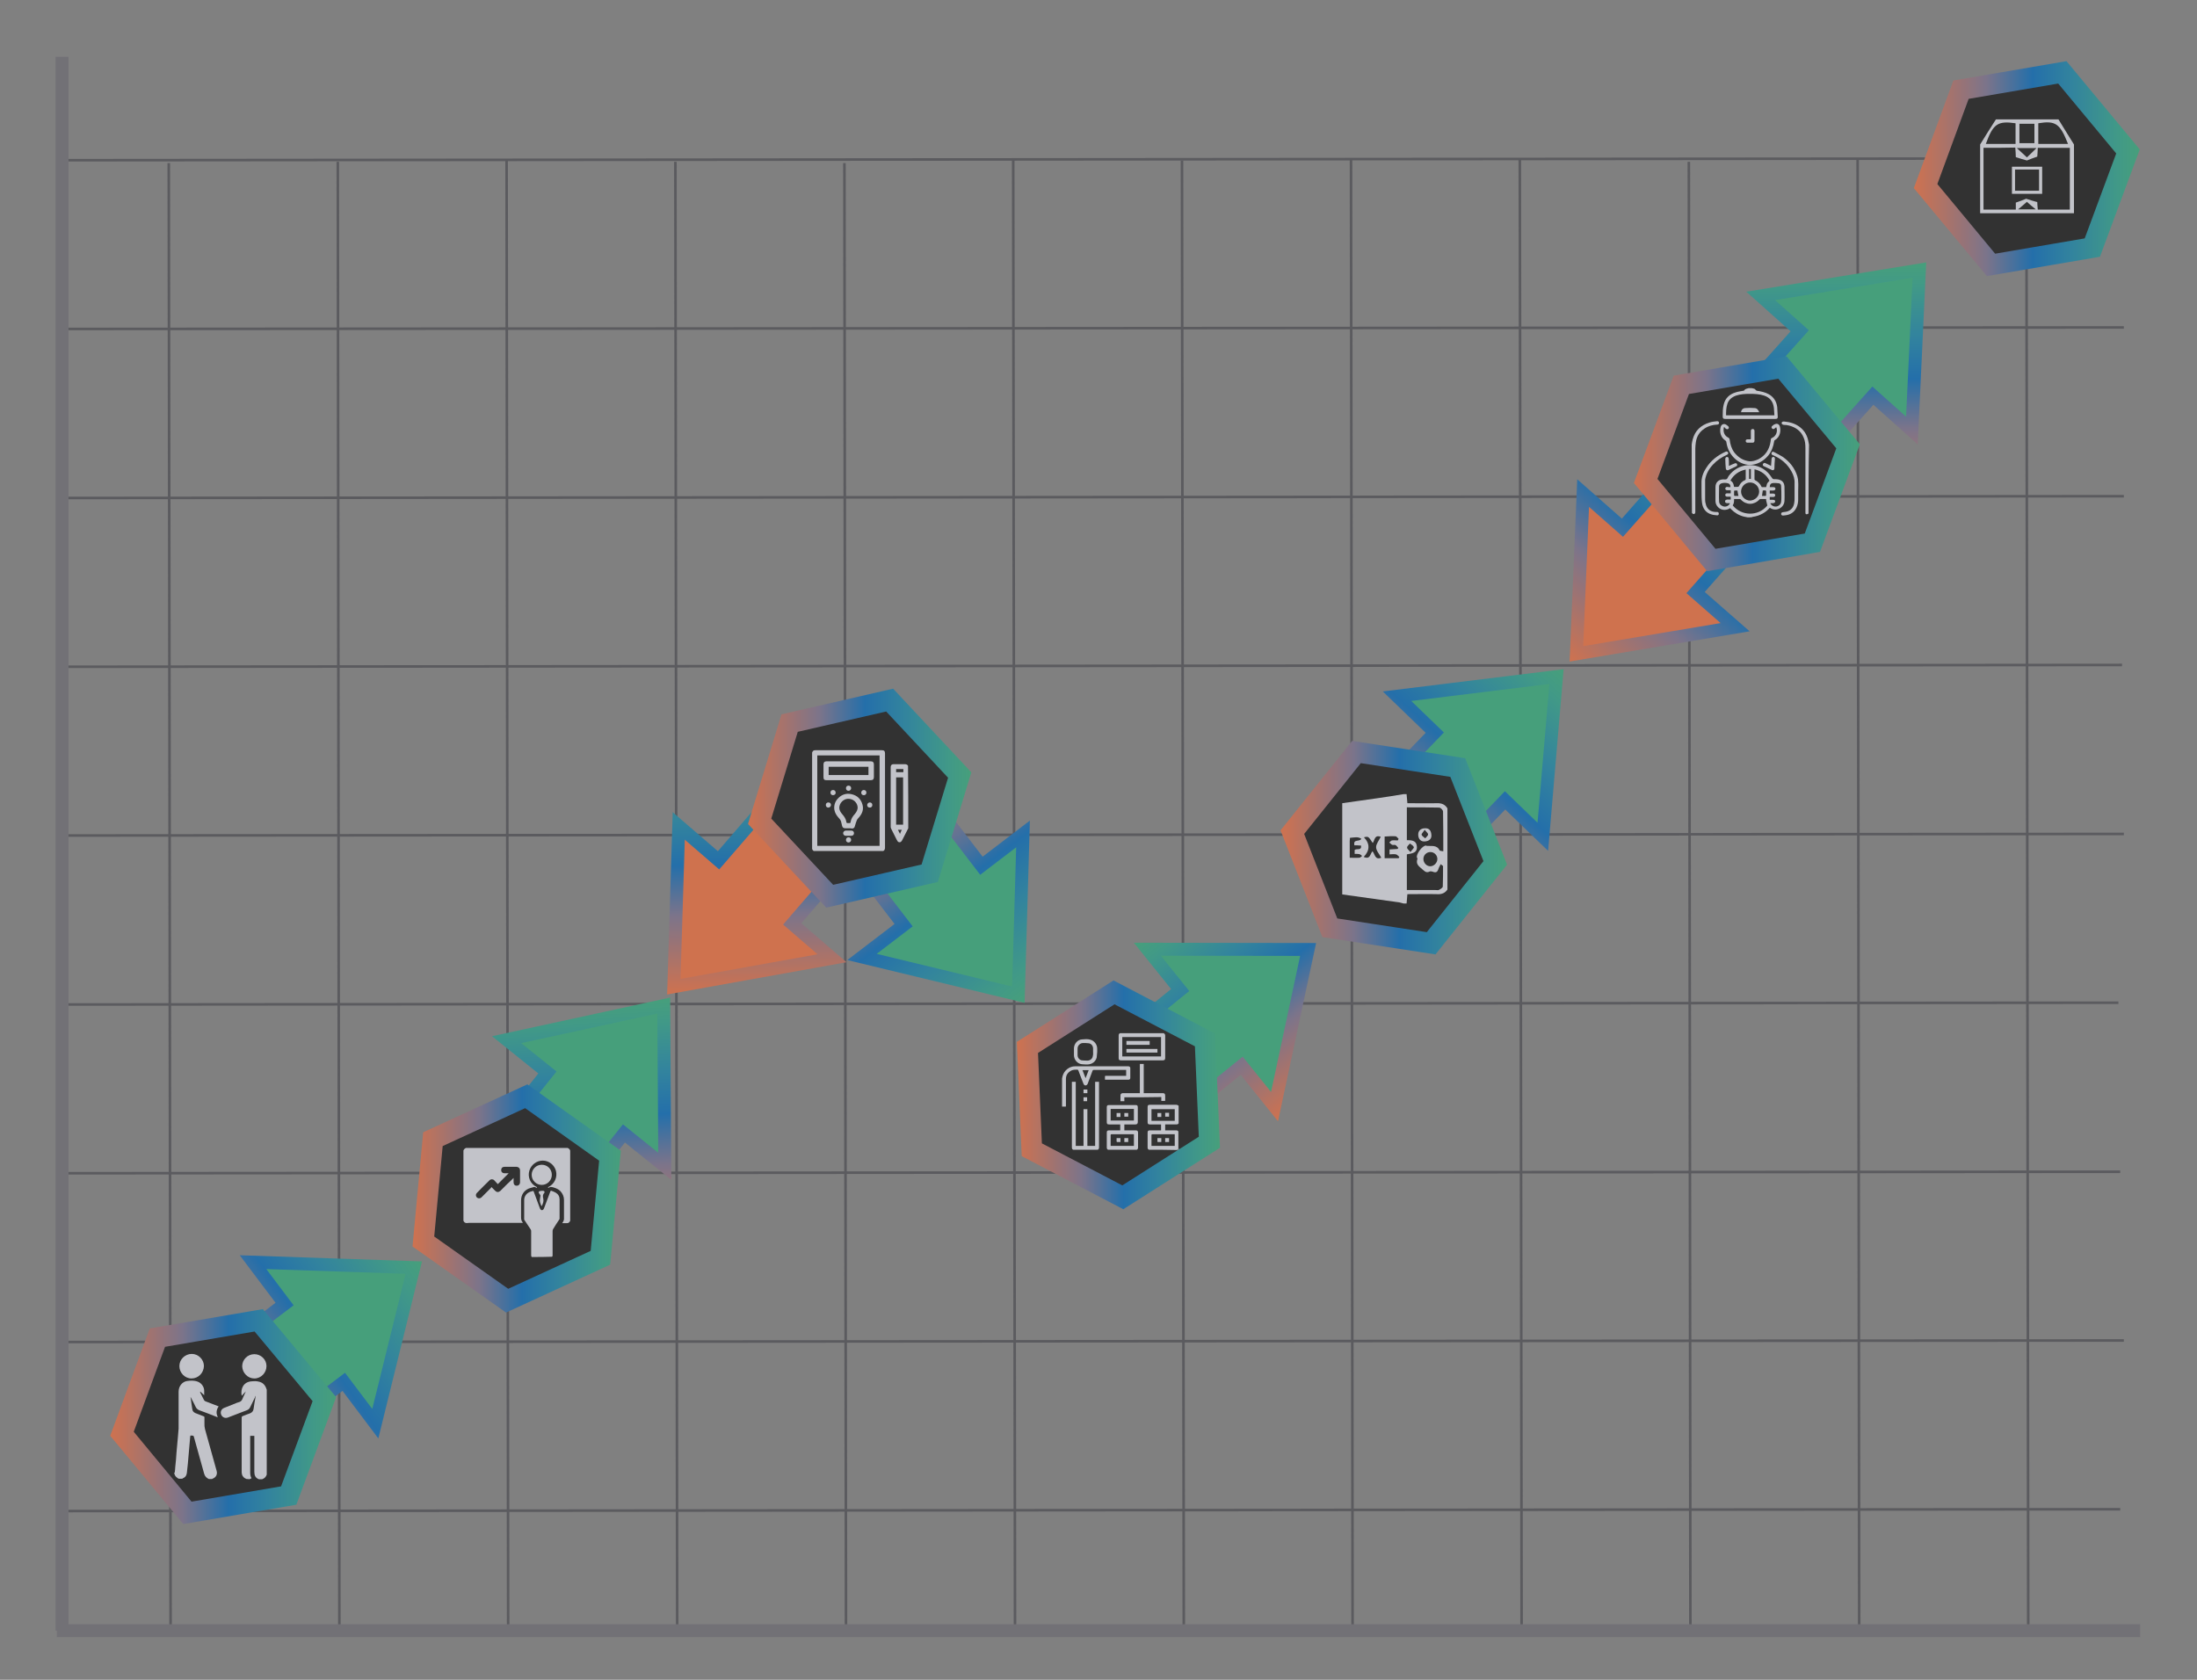<?xml version="1.0" encoding="utf-8"?>
<!-- Generator: Adobe Illustrator 19.0.0, SVG Export Plug-In . SVG Version: 6.00 Build 0)  -->
<svg version="1.1" xmlns="http://www.w3.org/2000/svg" xmlns:xlink="http://www.w3.org/1999/xlink" x="0px" y="0px"
	 viewBox="0 0 850 650" style="enable-background:new 0 0 850 650;" xml:space="preserve">
<rect x="0" y="0" width="850" height="650" fill="#808080" stroke="none"/>
<style type="text/css">
	.st0{display:none;}
	.st1{display:inline;fill:#323232;stroke:#F7F7F8;stroke-width:6;stroke-miterlimit:10;}
	.st2{fill:none;stroke:#5B5B5F;stroke-miterlimit:10;}
	.st3{fill:none;stroke:#F7F7F8;stroke-width:6;stroke-miterlimit:10;}
	.st4{fill:none;stroke:#AEADB3;stroke-width:6;stroke-miterlimit:10;}
	.st5{fill:none;stroke:#727176;stroke-miterlimit:10;}
	.st6{fill-rule:evenodd;clip-rule:evenodd;fill:#469F7B;stroke:url(#XMLID_14_);stroke-width:5;stroke-miterlimit:10;}
	.st7{fill-rule:evenodd;clip-rule:evenodd;fill:#CF724E;stroke:url(#XMLID_48_);stroke-width:5;stroke-miterlimit:10;}
	.st8{fill-rule:evenodd;clip-rule:evenodd;fill:#469F7B;stroke:url(#XMLID_49_);stroke-width:5;stroke-miterlimit:10;}
	.st9{fill-rule:evenodd;clip-rule:evenodd;fill:#469F7B;stroke:url(#XMLID_51_);stroke-width:5;stroke-miterlimit:10;}
	.st10{fill-rule:evenodd;clip-rule:evenodd;fill:#469F7B;stroke:url(#XMLID_52_);stroke-width:5;stroke-miterlimit:10;}
	.st11{fill-rule:evenodd;clip-rule:evenodd;fill:#469F7B;stroke:url(#XMLID_53_);stroke-width:5;stroke-miterlimit:10;}
	.st12{fill:#323232;stroke:url(#XMLID_55_);stroke-width:8;stroke-miterlimit:10;}
	.st13{fill:#323232;stroke:url(#XMLID_56_);stroke-width:8;stroke-miterlimit:10;}
	.st14{fill:#323232;stroke:url(#XMLID_57_);stroke-width:8;stroke-miterlimit:10;}
	.st15{fill:#323232;stroke:url(#XMLID_58_);stroke-width:8;stroke-miterlimit:10;}
	.st16{fill-rule:evenodd;clip-rule:evenodd;fill:#CF724E;stroke:url(#XMLID_60_);stroke-width:5;stroke-miterlimit:10;}
	.st17{fill-rule:evenodd;clip-rule:evenodd;fill:#469F7B;stroke:url(#XMLID_61_);stroke-width:5;stroke-miterlimit:10;}
	.st18{fill:#323232;stroke:url(#XMLID_62_);stroke-width:8;stroke-miterlimit:10;}
	.st19{fill:#323232;stroke:url(#XMLID_63_);stroke-width:8;stroke-miterlimit:10;}
	.st20{fill:#323232;stroke:url(#XMLID_64_);stroke-width:8;stroke-miterlimit:10;}
	.st21{fill:#C2C3C9;}
	.st22{fill:none;stroke:#727176;stroke-width:5;stroke-miterlimit:10;}
	.st23{fill:none;stroke:#87868A;stroke-width:6;stroke-miterlimit:10;}
</style>
<g id="Camada_2" class="st0">
	<rect id="XMLID_44_" x="-1" class="st1" width="850" height="650"/>
</g>
<g id="Camada_1">
	<line id="XMLID_46_" class="st2" x1="24.7" y1="62" x2="820.3" y2="61.3"/>
	<line id="XMLID_41_" class="st2" x1="23.3" y1="127.3" x2="821.7" y2="126.7"/>
	<line id="XMLID_40_" class="st2" x1="23.3" y1="192.7" x2="821.7" y2="192"/>
	<line id="XMLID_39_" class="st2" x1="24" y1="258" x2="821" y2="257.3"/>
	<line id="XMLID_36_" class="st2" x1="23.3" y1="323.3" x2="821.7" y2="322.7"/>
	<line id="XMLID_35_" class="st2" x1="25.4" y1="388.7" x2="819.6" y2="388"/>
	<line id="XMLID_34_" class="st2" x1="24.7" y1="454" x2="820.3" y2="453.4"/>
	<line id="XMLID_33_" class="st2" x1="23.3" y1="519.3" x2="821.7" y2="518.7"/>
	<line id="XMLID_20_" class="st2" x1="24.7" y1="584.7" x2="820.3" y2="584"/>
	<path id="XMLID_196_" class="st3" d="M16.5,59.5"/>
	<line id="XMLID_42_" class="st2" x1="784" y1="61.6" x2="784.7" y2="630.4"/>
	<g id="XMLID_45_">
		<path id="XMLID_267_" class="st4" d="M1028.1-149.7"/>
		<path id="XMLID_266_" class="st4" d="M263.2-150.1"/>
		<path id="XMLID_218_" class="st4" d="M1024.8,418.1"/>
		<path id="XMLID_47_" class="st4" d="M1024.2-150.7"/>
	</g>
	<path id="XMLID_70_" class="st4" d="M916.5-50.6"/>
	<g id="XMLID_69_">
		<path id="XMLID_263_" class="st5" d="M865.4-3.2"/>
		<path id="XMLID_262_" class="st5" d="M100.5-3.6"/>
		<path id="XMLID_215_" class="st5" d="M862.2,564.6"/>
		<path id="XMLID_80_" class="st5" d="M861.5-4.2"/>
	</g>
	<path id="XMLID_261_" class="st4" d="M918.9-49.6"/>
	<path id="XMLID_78_" class="st2" d="M746.8,90.1"/>
	<g id="XMLID_77_">
		<path id="XMLID_259_" class="st2" d="M695.7,137.4"/>
		<path id="XMLID_258_" class="st2" d="M-69.2,137.1"/>
		<path id="XMLID_213_" class="st2" d="M692.5,705.3"/>
		<path id="XMLID_93_" class="st2" d="M691.8,136.4"/>
	</g>
	<g id="XMLID_74_">
		<path id="XMLID_257_" class="st2" d="M643.2,189.9"/>
		<path id="XMLID_256_" class="st2" d="M-121.7,189.6"/>
		<path id="XMLID_202_" class="st2" d="M639.9,757.8"/>
		<path id="XMLID_90_" class="st2" d="M639.3,188.9"/>
	</g>
	<g id="XMLID_92_">
		<path id="XMLID_150_" class="st2" d="M584.4,230.8"/>
		<path id="XMLID_149_" class="st2" d="M-180.5,230.4"/>
		<path id="XMLID_209_" class="st2" d="M581.2,798.6"/>
		<path id="XMLID_75_" class="st2" d="M580.5,236.8"/>
	</g>
	<g id="XMLID_88_">
		<path id="XMLID_223_" class="st2" d="M531.9,283.3"/>
		<path id="XMLID_222_" class="st2" d="M-233,282.9"/>
		<path id="XMLID_201_" class="st2" d="M528.6,851.1"/>
		<path id="XMLID_85_" class="st2" d="M528,282.3"/>
	</g>
	<path id="XMLID_191_" class="st2" d="M465.8,324.1"/>
	<line id="XMLID_59_" class="st2" x1="718.7" y1="61.6" x2="719.3" y2="630.4"/>
	<line id="XMLID_169_" class="st2" x1="653.4" y1="62.6" x2="654" y2="629.4"/>
	<line id="XMLID_172_" class="st2" x1="588" y1="61.6" x2="588.7" y2="630.4"/>
	<line id="XMLID_171_" class="st2" x1="522.7" y1="61.6" x2="523.3" y2="630.4"/>
	<line id="XMLID_170_" class="st2" x1="457.3" y1="62.1" x2="458" y2="629.9"/>
	<line id="XMLID_190_" class="st2" x1="392" y1="61.6" x2="392.7" y2="630.4"/>
	<line id="XMLID_189_" class="st2" x1="326.7" y1="63.1" x2="327.3" y2="628.9"/>
	<line id="XMLID_175_" class="st2" x1="261.3" y1="62.6" x2="262" y2="629.4"/>
	<line id="XMLID_174_" class="st2" x1="196" y1="61.6" x2="196.6" y2="630.4"/>
	<line id="XMLID_173_" class="st2" x1="130.7" y1="62.6" x2="131.3" y2="629.4"/>
	<line id="XMLID_195_" class="st2" x1="65.3" y1="63.1" x2="66" y2="628.9"/>
	<path id="XMLID_192_" class="st4" d="M258.4-201.1"/>
	
		<linearGradient id="XMLID_14_" gradientUnits="userSpaceOnUse" x1="735.081" y1="181.823" x2="829.962" y2="181.823" gradientTransform="matrix(1.786898e-004 -1 1 1.786898e-004 519.399 931.36)">
		<stop  offset="0" style="stop-color:#CF724F"/>
		<stop  offset="0.32" style="stop-color:#7C748A"/>
		<stop  offset="0.525" style="stop-color:#246FAA"/>
		<stop  offset="0.697" style="stop-color:#32839E"/>
		<stop  offset="0.903" style="stop-color:#419987"/>
		<stop  offset="1" style="stop-color:#479F7B"/>
	</linearGradient>
	<path id="XMLID_31_" class="st6" d="M689.1,192.8l35.5-39.7l15.1,13.5l2.9-62.1l-61.4,10l15.1,13.5l-35.5,39.7L689.1,192.8z"/>
	
		<linearGradient id="XMLID_48_" gradientUnits="userSpaceOnUse" x1="592.306" y1="230.458" x2="700.495" y2="230.458" gradientTransform="matrix(0.666 -0.746 0.746 0.666 40.441 543.881)">
		<stop  offset="0" style="stop-color:#CF724F"/>
		<stop  offset="0.32" style="stop-color:#7C748A"/>
		<stop  offset="0.525" style="stop-color:#246FAA"/>
		<stop  offset="0.697" style="stop-color:#32839E"/>
		<stop  offset="0.903" style="stop-color:#419987"/>
		<stop  offset="1" style="stop-color:#479F7B"/>
	</linearGradient>
	<path id="XMLID_29_" class="st7" d="M662.9,164.3l-35.2,39.9l-15.2-13.4l-2.6,62.2l61.4-10.3L656,229.3l35.2-39.9L662.9,164.3z"/>
	
		<linearGradient id="XMLID_49_" gradientUnits="userSpaceOnUse" x1="555.546" y1="294.959" x2="664.15" y2="294.959" gradientTransform="matrix(0.674 -0.739 0.739 0.674 -61.679 549.836)">
		<stop  offset="0" style="stop-color:#CF724F"/>
		<stop  offset="0.32" style="stop-color:#7C748A"/>
		<stop  offset="0.525" style="stop-color:#246FAA"/>
		<stop  offset="0.697" style="stop-color:#32839E"/>
		<stop  offset="0.903" style="stop-color:#419987"/>
		<stop  offset="1" style="stop-color:#479F7B"/>
	</linearGradient>
	<path id="XMLID_27_" class="st8" d="M545.3,348.1l37-38.4l14.6,14.1l5.3-62l-61.7,7.6l14.6,14.1l-37,38.4L545.3,348.1z"/>
	
		<linearGradient id="XMLID_51_" gradientUnits="userSpaceOnUse" x1="427.582" y1="536.191" x2="516.442" y2="536.191" gradientTransform="matrix(-0.617 -0.787 0.787 -0.617 336.619 1101.289)">
		<stop  offset="0" style="stop-color:#CF724F"/>
		<stop  offset="0.32" style="stop-color:#7C748A"/>
		<stop  offset="0.525" style="stop-color:#246FAA"/>
		<stop  offset="0.697" style="stop-color:#32839E"/>
		<stop  offset="0.903" style="stop-color:#419987"/>
		<stop  offset="1" style="stop-color:#479F7B"/>
	</linearGradient>
	<path id="XMLID_25_" class="st9" d="M439,445.9l41.4-33.5l12.7,15.8l13-60.8l-62.2-0.1l12.7,15.8l-41.4,33.5L439,445.9z"/>
	
		<linearGradient id="XMLID_52_" gradientUnits="userSpaceOnUse" x1="79.833" y1="526.448" x2="188.626" y2="526.448" gradientTransform="matrix(0.82 -0.573 0.573 0.82 -291.72 166.337)">
		<stop  offset="0" style="stop-color:#CF724F"/>
		<stop  offset="0.32" style="stop-color:#7C748A"/>
		<stop  offset="0.525" style="stop-color:#246FAA"/>
		<stop  offset="0.697" style="stop-color:#32839E"/>
		<stop  offset="0.903" style="stop-color:#419987"/>
		<stop  offset="1" style="stop-color:#479F7B"/>
	</linearGradient>
	<path id="XMLID_23_" class="st10" d="M90.5,566.9l42.5-32.2l12.2,16.2l14.9-60.4l-62.2-2.1l12.2,16.2l-42.5,32.2L90.5,566.9z"/>
	
		<linearGradient id="XMLID_53_" gradientUnits="userSpaceOnUse" x1="234.161" y1="496.872" x2="329.043" y2="496.872" gradientTransform="matrix(-5.359528e-002 -0.999 0.999 -5.359528e-002 -263.123 743.481)">
		<stop  offset="0" style="stop-color:#CF724F"/>
		<stop  offset="0.32" style="stop-color:#7C748A"/>
		<stop  offset="0.525" style="stop-color:#246FAA"/>
		<stop  offset="0.697" style="stop-color:#32839E"/>
		<stop  offset="0.903" style="stop-color:#419987"/>
		<stop  offset="1" style="stop-color:#479F7B"/>
	</linearGradient>
	<path id="XMLID_21_" class="st11" d="M208.1,480.2l33.3-41.6l15.8,12.7l-0.4-62.2L196,402.3l15.8,12.7l-33.3,41.6L208.1,480.2z"/>
	<linearGradient id="XMLID_55_" gradientUnits="userSpaceOnUse" x1="740.406" y1="65.286" x2="827.813" y2="65.286">
		<stop  offset="0" style="stop-color:#CF724F"/>
		<stop  offset="0.32" style="stop-color:#7C748A"/>
		<stop  offset="0.525" style="stop-color:#246FAA"/>
		<stop  offset="0.697" style="stop-color:#32839E"/>
		<stop  offset="0.903" style="stop-color:#419987"/>
		<stop  offset="1" style="stop-color:#479F7B"/>
	</linearGradient>
	<polygon id="XMLID_15_" class="st12" points="770.3,102.5 745,72 758.7,34.7 797.9,28 823.3,58.6 809.5,95.8 	"/>
	<linearGradient id="XMLID_56_" gradientUnits="userSpaceOnUse" x1="42.613" y1="548.14" x2="130.02" y2="548.14">
		<stop  offset="0" style="stop-color:#CF724F"/>
		<stop  offset="0.32" style="stop-color:#7C748A"/>
		<stop  offset="0.525" style="stop-color:#246FAA"/>
		<stop  offset="0.697" style="stop-color:#32839E"/>
		<stop  offset="0.903" style="stop-color:#419987"/>
		<stop  offset="1" style="stop-color:#479F7B"/>
	</linearGradient>
	<polygon id="XMLID_1_" class="st13" points="72.5,585.4 47.2,554.8 60.9,517.6 100.1,510.9 125.5,541.4 111.7,578.7 	"/>
	<linearGradient id="XMLID_57_" gradientUnits="userSpaceOnUse" x1="495.42" y1="327.99" x2="583.097" y2="327.99">
		<stop  offset="0" style="stop-color:#CF724F"/>
		<stop  offset="0.32" style="stop-color:#7C748A"/>
		<stop  offset="0.525" style="stop-color:#246FAA"/>
		<stop  offset="0.697" style="stop-color:#32839E"/>
		<stop  offset="0.903" style="stop-color:#419987"/>
		<stop  offset="1" style="stop-color:#479F7B"/>
	</linearGradient>
	<polygon id="XMLID_2_" class="st14" points="553.7,365 514.5,359 500,322 524.8,291 564,297 578.5,333.9 	"/>
	<linearGradient id="XMLID_58_" gradientUnits="userSpaceOnUse" x1="393.396" y1="423.647" x2="471.997" y2="423.647">
		<stop  offset="0" style="stop-color:#CF724F"/>
		<stop  offset="0.32" style="stop-color:#7C748A"/>
		<stop  offset="0.525" style="stop-color:#246FAA"/>
		<stop  offset="0.697" style="stop-color:#32839E"/>
		<stop  offset="0.903" style="stop-color:#419987"/>
		<stop  offset="1" style="stop-color:#479F7B"/>
	</linearGradient>
	<polygon id="XMLID_3_" class="st15" points="399.2,444.9 397.5,405.3 431,384 466.2,402.4 467.9,442 434.4,463.3 	"/>
	
		<linearGradient id="XMLID_60_" gradientUnits="userSpaceOnUse" x1="248.246" y1="330.591" x2="343.128" y2="330.591" gradientTransform="matrix(-1.636767e-002 -1 1 -1.636767e-002 -24.383 637.761)">
		<stop  offset="0" style="stop-color:#CF724F"/>
		<stop  offset="0.32" style="stop-color:#7C748A"/>
		<stop  offset="0.525" style="stop-color:#246FAA"/>
		<stop  offset="0.697" style="stop-color:#32839E"/>
		<stop  offset="0.903" style="stop-color:#419987"/>
		<stop  offset="1" style="stop-color:#479F7B"/>
	</linearGradient>
	<path id="XMLID_16_" class="st16" d="M312.8,292.6L278,332.9l-15.4-13.3l-1.9,62.2l61.2-11l-15.4-13.3l34.8-40.3L312.8,292.6z"/>
	
		<linearGradient id="XMLID_61_" gradientUnits="userSpaceOnUse" x1="303.905" y1="345.415" x2="412.042" y2="345.415" gradientTransform="matrix(0.61 0.792 -0.792 0.61 418.703 -149.262)">
		<stop  offset="0" style="stop-color:#CF724F"/>
		<stop  offset="0.32" style="stop-color:#7C748A"/>
		<stop  offset="0.525" style="stop-color:#246FAA"/>
		<stop  offset="0.697" style="stop-color:#32839E"/>
		<stop  offset="0.903" style="stop-color:#419987"/>
		<stop  offset="1" style="stop-color:#479F7B"/>
	</linearGradient>
	<path id="XMLID_17_" class="st17" d="M317.2,315.7l32.4,42.3l-16.1,12.3l60.5,14.6l1.8-62.2l-16.1,12.3l-32.4-42.3L317.2,315.7z"/>
	<linearGradient id="XMLID_62_" gradientUnits="userSpaceOnUse" x1="289.384" y1="308.846" x2="375.8" y2="308.846">
		<stop  offset="0" style="stop-color:#CF724F"/>
		<stop  offset="0.32" style="stop-color:#7C748A"/>
		<stop  offset="0.525" style="stop-color:#246FAA"/>
		<stop  offset="0.697" style="stop-color:#32839E"/>
		<stop  offset="0.903" style="stop-color:#419987"/>
		<stop  offset="1" style="stop-color:#479F7B"/>
	</linearGradient>
	<polygon id="XMLID_5_" class="st18" points="321,346.8 293.9,317.8 305.5,279.8 344.2,270.9 371.3,299.9 359.7,337.9 	"/>
	<linearGradient id="XMLID_63_" gradientUnits="userSpaceOnUse" x1="159.628" y1="463.759" x2="240.189" y2="463.759">
		<stop  offset="0" style="stop-color:#CF724F"/>
		<stop  offset="0.32" style="stop-color:#7C748A"/>
		<stop  offset="0.525" style="stop-color:#246FAA"/>
		<stop  offset="0.697" style="stop-color:#32839E"/>
		<stop  offset="0.903" style="stop-color:#419987"/>
		<stop  offset="1" style="stop-color:#479F7B"/>
	</linearGradient>
	<polygon id="XMLID_7_" class="st19" points="163.8,480.4 167.5,440.8 203.6,424.2 236,447.2 232.3,486.7 196.2,503.3 	"/>
	<linearGradient id="XMLID_64_" gradientUnits="userSpaceOnUse" x1="632.155" y1="179.433" x2="719.562" y2="179.433">
		<stop  offset="0" style="stop-color:#CF724F"/>
		<stop  offset="0.32" style="stop-color:#7C748A"/>
		<stop  offset="0.525" style="stop-color:#246FAA"/>
		<stop  offset="0.697" style="stop-color:#32839E"/>
		<stop  offset="0.903" style="stop-color:#419987"/>
		<stop  offset="1" style="stop-color:#479F7B"/>
	</linearGradient>
	<polygon id="XMLID_10_" class="st20" points="662.1,216.7 636.7,186.1 650.5,148.9 689.6,142.2 715,172.7 701.2,210 	"/>
	<g id="XMLID_54_">
		<path id="XMLID_125_" class="st21" d="M67.6,569.7c0.1-0.7,0.2-1.4,0.2-2c0.2-1.9,0.4-3.8,0.5-5.8c0.2-1.8,0.3-3.7,0.5-5.5
			c0.1-1.2,0.2-2.4,0.3-3.6c0-0.2,0-0.4,0-0.6c0-4.6,0-9.1,0-13.7c0-2.1,1.4-3.8,3.2-4.1c1.3-0.2,2.7-0.3,4.1,0.2
			c1.5,0.5,2.6,2,2.6,3.6c0,0.6,0,1.2,0,1.7c-0.5-0.5-1-1-1.5-1.4c0,0-0.1,0.1-0.1,0.1c0,0.1,0.1,0.2,0.1,0.3
			c0.5,0.9,0.9,1.9,1.4,2.8c0.1,0.2,0.3,0.4,0.5,0.5c1.7,0.7,3.5,1.3,5.2,2c-0.9,1.3-1.1,2.7-0.3,4.2c-0.2-0.1-0.3-0.1-0.4-0.1
			c-2.3-0.9-4.5-1.8-6.8-2.6c-0.7-0.3-1.1-0.7-1.4-1.3c-0.6-1.3-1.3-2.6-2-3.9c0.1,0.4,0.1,0.9,0.2,1.3c0.2,1.2,0.3,2.4,0.5,3.5
			c0.1,0.7,0.5,1.2,1.2,1.5c1,0.4,2,0.8,3.1,1.2c0.3,0.1,0.4,0.2,0.4,0.5c0,0.8,0,1.6,0,2.3c-0.1,1.5,0.4,2.9,0.8,4.3
			c1.3,4.7,2.6,9.3,3.9,14c0.4,1.4-0.2,2.6-1.6,3.1c0,0-0.1,0-0.1,0.1c-0.4,0-0.8,0-1.3,0c-0.9-0.4-1.5-1-1.8-2
			c-1.3-4.7-2.6-9.3-3.9-14c-0.2-0.8-0.2-0.8-1.1-0.8c-0.1,0-0.2,0-0.3,0c0,0.1-0.1,0.2-0.1,0.3c-0.2,2.3-0.4,4.6-0.6,6.9
			c-0.2,2.4-0.4,4.8-0.7,7.2c-0.1,0.8-0.4,1.5-1.1,1.9c-0.2,0.1-0.5,0.2-0.7,0.4c-0.4,0-0.8,0-1.3,0c-0.3-0.1-0.6-0.3-0.8-0.5
			c-0.6-0.4-0.9-1.1-1-1.8C67.6,569.9,67.6,569.8,67.6,569.7z"/>
		<path id="XMLID_124_" class="st21" d="M95.4,572.3c-0.9-0.3-1.6-0.9-1.8-1.9c0-0.2-0.1-0.4-0.1-0.6c0-7.1,0-14.2,0-21.3
			c0-0.3,0.1-0.4,0.3-0.5c1-0.4,2-0.8,2.9-1.1c0.8-0.3,1.3-0.9,1.4-1.7c0.2-1.6,0.5-3.2,0.8-4.8c0-0.1,0-0.1,0-0.3
			c-0.1,0.2-0.2,0.3-0.2,0.5c-0.6,1.3-1.3,2.6-1.9,3.9c-0.3,0.6-0.7,1-1.3,1.2c-2.4,0.9-4.9,1.9-7.3,2.8c-1.2,0.5-2.4-0.2-2.7-1.3
			c-0.3-1,0.2-2,1.2-2.4c1.7-0.7,3.3-1.3,5-2c0.6-0.2,1.2-0.3,1.6-0.7c0.4-0.4,0.6-1,0.8-1.5c0.3-0.7,0.7-1.4,1-2.2
			c-0.5,0.6-1.1,1.1-1.6,1.7c-0.5-2.8,0.7-5.4,3.9-5.6c0.9-0.1,1.8-0.1,2.6,0.1c1.6,0.3,2.6,1.3,3.1,2.9c0,0.1,0.1,0.2,0.1,0.2
			c0,11,0,21.9,0,32.9c-0.3,0.9-0.9,1.5-1.8,1.8c-0.4,0-0.8,0-1.2,0c-1.4-0.5-1.8-1.5-1.8-2.9c0-4.5,0-8.9,0-13.4c0-0.2,0-0.3,0-0.5
			c-0.6,0-1.1,0-1.6,0c0,0.2,0,0.3,0,0.5c0,4.4,0,8.9,0,13.3c0,0.9,0,1.7,0.5,2.6c-0.3,0.2-0.6,0.3-0.9,0.4
			C96.1,572.3,95.8,572.3,95.4,572.3z"/>
		<path id="XMLID_118_" class="st21" d="M74.1,533.4c-2.6,0-4.7-2.2-4.7-4.8c0-2.6,2.2-4.7,4.8-4.7c2.6,0,4.7,2.2,4.7,4.7
			C78.8,531.3,76.7,533.4,74.1,533.4z"/>
		<path id="XMLID_117_" class="st21" d="M93.7,528.7c0-2.6,2.1-4.7,4.7-4.7c2.6,0,4.7,2.1,4.7,4.6c0,2.6-2.1,4.8-4.7,4.8
			C95.9,533.4,93.8,531.3,93.7,528.7z"/>
	</g>
	<g id="XMLID_12_">
		<path id="XMLID_210_" class="st21" d="M341.7,329.3c-9,0-17.9,0-26.9,0c-0.3-0.2-0.5-0.5-0.6-0.8c0-12.4,0-24.9,0-37.3
			c0.3-0.7,0.5-0.9,1.3-0.9c8.6,0,17.1,0,25.7,0c0.8,0,1.2,0.3,1.2,1.2c0,12.2,0,24.4,0,36.7C342.3,328.7,342.2,329.1,341.7,329.3z
			 M316.2,292.3c0,11.7,0,23.4,0,35c8.1,0,16.1,0,24.1,0c0-11.7,0-23.3,0-35C332.3,292.3,324.3,292.3,316.2,292.3z"/>
		<path id="XMLID_204_" class="st21" d="M351.4,320.5c-0.8,1.6-1.6,3.1-2.4,4.7c-0.1,0.1-0.2,0.3-0.3,0.4c-0.4,0.5-1.2,0.4-1.5-0.2
			c-0.1-0.2-0.2-0.3-0.3-0.5c-0.7-1.4-1.4-2.8-2.1-4.2c-0.1-0.2-0.2-0.5-0.2-0.7c0-7.7,0-15.5,0-23.2c0-0.7,0.4-1.1,1.1-1.1
			c1.4,0,2.9,0,4.3,0c0.5,0,1,0.1,1.3,0.6C351.4,304.3,351.4,312.4,351.4,320.5z M346.7,300.8c0,6.1,0,12.2,0,18.3
			c0.9,0,1.8,0,2.7,0c0-6.1,0-12.2,0-18.3C348.6,300.8,347.7,300.8,346.7,300.8z M346.7,298.8c0.9,0,1.8,0,2.8,0c0-0.4,0-0.8,0-1.2
			c-0.9,0-1.9,0-2.8,0C346.7,298.1,346.7,298.4,346.7,298.8z M348.9,321.1c-0.5,0-1,0-1.5,0c0.3,0.5,0.5,1,0.8,1.6
			C348.4,322.1,348.6,321.7,348.9,321.1z"/>
		<path id="XMLID_186_" class="st21" d="M328.3,301.9c-2.8,0-5.7,0-8.5,0c-0.9,0-1.2-0.3-1.2-1.2c0-1.6,0-3.3,0-4.9
			c0-0.8,0.4-1.2,1.2-1.2c5.7,0,11.4,0,17.1,0c0.8,0,1.2,0.4,1.2,1.2c0,1.6,0,3.3,0,4.9c0,0.8-0.4,1.2-1.2,1.2
			C334,301.9,331.1,301.9,328.3,301.9z M320.6,299.9c5.2,0,10.3,0,15.4,0c0-1.1,0-2.2,0-3.2c-5.2,0-10.3,0-15.4,0
			C320.6,297.8,320.6,298.8,320.6,299.9z"/>
		<path id="XMLID_183_" class="st21" d="M328.3,320.5c-0.4,0-0.9,0-1.3,0c-0.7,0-1-0.3-1.2-0.9c-0.1-0.4-0.2-0.9-0.3-1.3
			c-0.1-0.7-0.5-1.3-1-1.8c-0.8-0.9-1.5-1.9-1.7-3.2c-0.2-1.5,0.2-2.9,1.1-4c1.4-1.7,3.3-2.5,5.5-2c2.3,0.5,3.7,1.9,4.3,4.1
			c0.5,1.8-0.1,3.4-1.3,4.8c-0.3,0.4-0.7,0.7-0.9,1.2c-0.3,0.7-0.5,1.4-0.7,2.1c-0.1,0.2-0.1,0.4-0.2,0.6c-0.2,0.3-0.5,0.5-0.9,0.5
			C329.2,320.5,328.8,320.5,328.3,320.5z M328.3,318.5c0.1,0,0.1,0,0.2,0c0.5,0,0.5,0,0.6-0.5c0.2-1.2,0.8-2.1,1.6-3
			c0.7-0.8,1.2-1.7,1.1-2.8c-0.2-1.7-1.7-3.2-3.8-3.1c-1.7,0.1-3.2,1.6-3.3,3.4c0,1,0.5,1.8,1.2,2.6c0.7,0.8,1.3,1.7,1.5,2.7
			C327.5,318.5,327.5,318.5,328.3,318.5z"/>
		<path id="XMLID_182_" class="st21" d="M328.3,321.4c0.4,0,0.7,0,1.1,0c0.6,0,1,0.4,1,1c0,0.6-0.4,1-1,1c-0.7,0-1.5,0-2.2,0
			c-0.6,0-1-0.5-1-1c0-0.5,0.5-1,1-1C327.6,321.4,327.9,321.4,328.3,321.4z"/>
		<path id="XMLID_181_" class="st21" d="M328.3,306c-0.6,0-1-0.4-1-1c0-0.6,0.4-1,1-1c0.6,0,1,0.4,1,1
			C329.3,305.5,328.9,306,328.3,306z"/>
		<path id="XMLID_180_" class="st21" d="M334.2,307.7c-0.6,0-1-0.4-1-1c0-0.6,0.5-1,1-1c0.6,0,1,0.4,1,1
			C335.2,307.3,334.8,307.7,334.2,307.7z"/>
		<path id="XMLID_179_" class="st21" d="M320.5,310.5c0.6,0,1,0.4,1,1c0,0.5-0.5,1-1,1c-0.6,0-1-0.4-1-1
			C319.5,310.9,319.9,310.5,320.5,310.5z"/>
		<path id="XMLID_178_" class="st21" d="M337.5,311.5c0,0.6-0.4,1-1,1c-0.6,0-1-0.4-1-1c0-0.5,0.5-1,1-1
			C337.1,310.5,337.5,310.9,337.5,311.5z"/>
		<path id="XMLID_177_" class="st21" d="M328.3,326c-0.6,0-1-0.4-1-1c0-0.6,0.4-1,1-1c0.6,0,1,0.4,1,1
			C329.3,325.5,328.9,326,328.3,326z"/>
		<path id="XMLID_176_" class="st21" d="M322.3,307.7c-0.6,0-1-0.4-1-1c0-0.6,0.4-1,1-1c0.6,0,1,0.4,1,1
			C323.4,307.2,322.9,307.7,322.3,307.7z"/>
	</g>
	<g id="XMLID_8_">
		<path id="XMLID_290_" class="st21" d="M415.2,444.9c-0.4-0.2-0.5-0.5-0.5-0.9c0-8.4,0-16.8,0-25.1c0-0.1,0-0.2,0-0.3
			c0.5,0,1,0,1.5,0c0,8.3,0,16.5,0,24.8c1,0,2,0,3,0c0-4.7,0-9.5,0-14.2c0.5,0,1,0,1.5,0c0,4.7,0,9.5,0,14.2c1,0,2,0,3,0
			c0-8.3,0-16.5,0-24.8c0.5,0,1,0,1.5,0c0,0.1,0,0.2,0,0.3c0,8.4,0,16.8,0,25.1c0,0.4-0.1,0.7-0.5,0.9
			C421.5,444.9,418.4,444.9,415.2,444.9z"/>
		<path id="XMLID_286_" class="st21" d="M428.7,444.9c-0.4-0.2-0.5-0.5-0.5-0.9c0-1.9,0-3.8,0-5.7c0-0.7,0.2-0.9,0.9-0.9
			c1.3,0,2.7,0,4,0c0.1,0,0.2,0,0.3,0c0-0.8,0-1.5,0-2.3c-0.1,0-0.2,0-0.3,0c-1.3,0-2.7,0-4,0c-0.7,0-0.9-0.2-0.9-0.9
			c0-1.9,0-3.8,0-5.7c0-0.7,0.2-0.9,0.9-0.9c3.4,0,6.8,0,10.2,0c0.7,0,0.9,0.2,0.9,0.9c0,1.9,0,3.8,0,5.7c0,0.6-0.3,0.9-0.9,0.9
			c-1.3,0-2.7,0-4,0c-0.1,0-0.2,0-0.3,0c0,0.8,0,1.5,0,2.3c0.1,0,0.2,0,0.3,0c1.4,0,2.7,0,4.1,0c0.6,0,0.9,0.2,0.9,0.9
			c0,1.9,0,3.8,0,5.7c0,0.4-0.1,0.7-0.5,0.9C436.1,444.9,432.4,444.9,428.7,444.9z M429.7,433.6c3,0,6,0,9,0c0-1.5,0-3,0-4.5
			c-3,0-6,0-9,0C429.7,430.7,429.7,432.1,429.7,433.6z M429.7,443.4c3,0,6,0,9,0c0-1.5,0-3,0-4.5c-0.1,0-0.1,0-0.2,0
			c-2.8,0-5.7,0-8.5,0c-0.2,0-0.3,0.1-0.3,0.3c0,1.2,0,2.5,0,3.7C429.7,443.1,429.7,443.2,429.7,443.4z"/>
		<path id="XMLID_282_" class="st21" d="M444.5,444.9c-0.4-0.2-0.5-0.5-0.5-0.9c0-1.9,0-3.8,0-5.7c0-0.7,0.2-0.9,0.9-0.9
			c1.3,0,2.7,0,4,0c0.1,0,0.2,0,0.3,0c0-0.8,0-1.5,0-2.3c-0.1,0-0.2,0-0.3,0c-1.3,0-2.7,0-4,0c-0.7,0-0.9-0.2-0.9-0.9
			c0-1.9,0-3.8,0-5.8c0-0.7,0.2-0.9,0.9-0.9c3.4,0,6.8,0,10.2,0c0.3,0,0.6,0.1,0.9,0.4c0,2.3,0,4.5,0,6.8c-0.2,0.3-0.5,0.4-0.9,0.4
			c-1.3,0-2.7,0-4,0c-0.1,0-0.2,0-0.3,0c0,0.8,0,1.5,0,2.3c0.1,0,0.2,0,0.3,0c1.3,0,2.6,0,3.9,0c0.4,0,0.7,0.1,0.9,0.4
			c0,2.3,0,4.5,0,6.8c-0.2,0.1-0.3,0.3-0.5,0.4C451.9,444.9,448.2,444.9,444.5,444.9z M445.5,429.2c0,1.5,0,3,0,4.5c3,0,6,0,9,0
			c0-1.5,0-3,0-4.5C451.5,429.2,448.5,429.2,445.5,429.2z M445.5,443.4c3,0,6,0,9,0c0-1.5,0-3,0-4.5c-0.1,0-0.1,0-0.2,0
			c-2.8,0-5.7,0-8.5,0c-0.2,0-0.3,0.1-0.3,0.3c0,1.2,0,2.5,0,3.7C445.5,443.1,445.5,443.2,445.5,443.4z"/>
		<path id="XMLID_279_" class="st21" d="M410.9,417.3c0.1-0.3,0.1-0.6,0.2-0.9c0.6-2.2,2.6-3.8,4.9-3.8c2.6,0,5.1,0,7.7,0
			c4.2,0,8.3,0,12.5,0c0.1,0,0.2,0,0.3,0c0.5,0,0.8,0.3,0.8,0.7c0,1.3,0,2.5,0,3.8c0,0.5-0.3,0.7-0.8,0.7c-2.9,0-5.9,0-8.8,0
			c-0.1,0-0.1,0-0.2,0c0-0.5,0-0.9,0-1.4c0,0,0.1-0.1,0.2-0.1c0.3,0,0.5,0,0.8,0c2.3,0,4.6,0,6.9,0c0.1,0,0.2,0,0.3,0
			c0-0.8,0-1.5,0-2.3c-0.1,0-0.2,0-0.3,0c-4.1,0-8.2,0-12.3,0c-0.2,0-0.3,0.1-0.4,0.3c-0.6,1.7-1.3,3.4-1.9,5.1
			c-0.2,0.5-0.8,0.8-1.2,0.5c-0.2-0.1-0.3-0.3-0.4-0.5c-0.7-1.7-1.3-3.4-2-5.2c-0.1-0.2-0.2-0.3-0.4-0.3c-0.8,0-1.5,0-2.2,0.3
			c-1.4,0.7-2.2,1.7-2.2,3.3c0,3.4,0,6.9,0,10.3c0,0.5,0,0.4-0.4,0.4c-0.4,0-0.7,0-1.1,0C410.9,424.7,410.9,421,410.9,417.3z
			 M418.8,414.1c0.4,1.1,0.8,2.1,1.2,3.1c0.4-1.1,0.8-2.1,1.2-3.1C420.4,414.1,419.6,414.1,418.8,414.1z"/>
		<path id="XMLID_276_" class="st21" d="M450.2,399.8c0.4,0.2,0.6,0.5,0.6,0.9c0,2.9,0,5.8,0,8.7c0,0.7-0.3,0.9-0.9,0.9
			c-5.4,0-10.8,0-16.2,0c-0.7,0-0.9-0.2-0.9-0.9c0-2.9,0-5.8,0-8.7c0-0.4,0.1-0.7,0.5-0.9C438.9,399.8,444.6,399.8,450.2,399.8z
			 M434.2,408.8c5,0,10,0,15,0c0-2.5,0-5,0-7.5c-5,0-10,0-15,0C434.2,403.8,434.2,406.3,434.2,408.8z"/>
		<path id="XMLID_274_" class="st21" d="M455.6,444.9c0.2-0.1,0.3-0.3,0.5-0.4c0,0.1,0,0.3,0,0.4
			C455.9,444.9,455.7,444.9,455.6,444.9z"/>
		<path id="XMLID_273_" class="st21" d="M435,424.6c0,0.5,0,1,0,1.5c-0.5,0-1,0-1.5,0c0-0.1,0-0.2,0-0.3c0-0.6,0-1.3,0-1.9
			c0-0.6,0.3-0.8,0.8-0.9c0.3,0,0.5,0,0.8,0c1.8,0,3.6,0,5.5,0c0.1,0,0.2,0,0.4,0c0-0.1,0-0.2,0-0.4c0-3.5,0-7.1,0-10.6
			c0-0.3,0.1-0.4,0.3-0.3c0.4,0,0.8,0,1.2,0c0,3.8,0,7.5,0,11.3c0.1,0,0.2,0,0.3,0c2.3,0,4.6,0,7,0c0.7,0,1,0.2,1,1
			c0,0.6,0,1.2,0,1.8c0,0.2-0.1,0.2-0.2,0.2c-0.4,0-0.8,0-1.3,0c0-0.3,0-0.5,0-0.7c0-0.2,0-0.5,0-0.8
			C444.5,424.6,439.8,424.6,435,424.6z"/>
		<path id="XMLID_270_" class="st21" d="M424.5,407c-0.1,0.7-0.1,1.5-0.2,2.2c-0.4,1.6-1.8,2.6-3.4,2.7c-0.8,0-1.6,0-2.4-0.1
			c-1.7-0.2-3-1.8-3-3.5c0-0.9,0-1.7,0-2.6c0-1.8,1.4-3.4,3.1-3.5c1.1-0.1,2.2-0.2,3.2,0.1c1.6,0.4,2.7,1.9,2.7,3.5
			C424.5,406.2,424.5,406.6,424.5,407C424.5,407,424.5,407,424.5,407z M422.9,407C422.9,407,422.9,407,422.9,407c0-0.4,0-0.8,0-1.3
			c0-1-0.7-1.9-1.7-2c-0.7-0.1-1.5-0.1-2.2-0.1c-1.1,0-2.1,1-2.1,2.1c0,0.9,0,1.7,0,2.6c0,1,0.7,1.8,1.6,2c0.8,0.1,1.6,0.1,2.4,0.1
			c1-0.1,1.8-0.8,1.9-1.8C423,408,422.9,407.5,422.9,407z"/>
		<path id="XMLID_269_" class="st21" d="M419.2,424.6c0.5,0,1,0,1.4,0c0,0.5,0,1,0,1.5c-0.5,0-1,0-1.4,0
			C419.2,425.6,419.2,425.2,419.2,424.6z"/>
		<path id="XMLID_268_" class="st21" d="M420.7,421.6c0,0.5,0,1,0,1.4c-0.5,0-1,0-1.5,0c0-0.5,0-1,0-1.4
			C419.7,421.6,420.2,421.6,420.7,421.6z"/>
		<path id="XMLID_245_" class="st21" d="M432,430.7c0.5,0,1,0,1.5,0c0,0.5,0,1,0,1.5c-0.5,0-1,0-1.5,0
			C432,431.6,432,431.2,432,430.7z"/>
		<path id="XMLID_244_" class="st21" d="M436.5,430.7c0,0.5,0,1,0,1.4c-0.5,0-1,0-1.5,0c0-0.5,0-1,0-1.4
			C435.5,430.7,436,430.7,436.5,430.7z"/>
		<path id="XMLID_243_" class="st21" d="M433.5,441.9c-0.5,0-0.9,0-1.3,0c-0.1,0-0.1-0.1-0.2-0.2c0-0.4,0-0.9,0-1.3c0.5,0,1,0,1.5,0
			C433.5,440.9,433.5,441.4,433.5,441.9z"/>
		<path id="XMLID_242_" class="st21" d="M436.5,441.9c-0.5,0-1,0-1.5,0c0-0.5,0-1,0-1.5c0.5,0,1,0,1.5,0
			C436.5,440.9,436.5,441.4,436.5,441.9z"/>
		<path id="XMLID_241_" class="st21" d="M447.8,430.7c0.5,0,1,0,1.5,0c0,0.5,0,1,0,1.5c-0.5,0-1,0-1.5,0
			C447.8,431.6,447.8,431.2,447.8,430.7z"/>
		<path id="XMLID_240_" class="st21" d="M452.3,432.1c-0.5,0-1,0-1.5,0c0-0.5,0-1,0-1.5c0.5,0,1,0,1.5,0
			C452.3,431.2,452.3,431.6,452.3,432.1z"/>
		<path id="XMLID_239_" class="st21" d="M449.3,440.4c0,0.5,0,1,0,1.5c-0.5,0-0.9,0-1.4,0c0,0-0.1-0.1-0.1-0.2c0-0.4,0-0.9,0-1.3
			C448.3,440.4,448.8,440.4,449.3,440.4z"/>
		<path id="XMLID_238_" class="st21" d="M450.8,441.9c0-0.5,0-1,0-1.5c0.5,0,1,0,1.5,0c0,0.5,0,1,0,1.5
			C451.8,441.9,451.3,441.9,450.8,441.9z"/>
		<path id="XMLID_237_" class="st21" d="M435.8,407.3c0-0.5,0-1,0-1.4c4,0,8,0,12,0c0,0.5,0,1,0,1.4
			C443.8,407.3,439.8,407.3,435.8,407.3z"/>
		<path id="XMLID_236_" class="st21" d="M444.8,402.8c0,0.5,0,1,0,1.5c-3,0-6,0-9,0c0-0.5,0-1,0-1.5
			C438.8,402.8,441.7,402.8,444.8,402.8z"/>
	</g>
	<g id="XMLID_4_">
		<path id="XMLID_122_" class="st21" d="M179.3,472.4c0-9.1,0-18.1,0-27.2c0.2-0.5,0.5-0.8,1-1c13.1,0,26.2,0,39.3,0
			c0.5,0.2,0.8,0.5,1,1c0,9.1,0,18.1,0,27.2c-0.3,0.6-0.7,1-1.4,0.9c-0.5,0-1,0-1.4,0c-0.1,0-0.2,0-0.3,0c0.1-0.2,0.3-0.4,0.4-0.6
			c0.1-0.3,0.3-0.6,0.3-1c0-2.5,0-4.9,0-7.4c0-1.3-0.5-2.4-1.4-3.4c-0.7-0.7-1.6-1.1-2.6-1.4c-0.7-0.2-1.4-0.4-2,0.2
			c-0.1-0.1-0.2-0.2-0.2-0.3c2.6-1.2,3.7-3.9,3.1-6.3c-0.6-2.3-2.7-4-5.1-4c-2.4,0-4.5,1.6-5.2,3.9c-0.7,2.3,0.2,5.1,3,6.4
			c-0.1,0.1-0.2,0.2-0.2,0.3c-0.4-0.3-0.8-0.5-1.3-0.3c-0.6,0.2-1.2,0.3-1.7,0.5c-1.9,0.8-3,2.5-3,4.6c0,2.2,0,4.4,0,6.5
			c0,0.7,0.1,1.4,0.6,2c0,0,0,0.1,0.1,0.2c-0.2,0-0.3,0-0.4,0c-6.8,0-13.7,0-20.5,0C180.2,473.4,179.7,473.2,179.3,472.4z
			 M198.7,455.8c0,0.6,0,1.2,0,1.7c0,0.8,0.5,1.4,1.3,1.3c0.7,0,1.2-0.6,1.2-1.3c0-1.5,0-3.1,0-4.6c0-0.8-0.5-1.3-1.3-1.4
			c-1.6,0-3.1,0-4.7,0c-0.8,0-1.3,0.5-1.3,1.3c0,0.7,0.5,1.2,1.3,1.2c0.5,0,0.9,0,1.4,0c0.1,0,0.2,0,0.2,0c-1.4,1.4-2.8,2.8-4.2,4.2
			c-0.5-0.5-0.9-1-1.4-1.5c-0.5-0.5-1.3-0.5-1.8,0c-1.6,1.6-3.3,3.2-4.9,4.9c-0.4,0.4-0.5,1-0.2,1.5c0.4,0.7,1.4,0.8,2,0.2
			c1.2-1.2,2.4-2.4,3.6-3.6c0.1-0.1,0.1-0.2,0.2-0.4c0.6,0.6,1,1,1.5,1.5c0.6,0.6,1.3,0.6,2,0c0.9-0.9,1.8-1.8,2.7-2.7
			C197.1,457.4,197.9,456.6,198.7,455.8z"/>
		<path id="XMLID_115_" class="st21" d="M205.7,486.4c-0.1-0.2-0.2-0.4-0.2-0.6c0-3.2,0-6.3,0-9.5c0-0.2-0.1-0.4-0.2-0.6
			c-0.8-1.2-1.6-2.4-2.4-3.6c-0.1-0.1-0.1-0.3-0.1-0.5c0-2.4,0-4.8,0-7.2c0-1.6,1-2.8,2.5-3.3c0.2-0.1,0.5-0.1,0.7-0.2
			c0.3-0.1,0.4-0.1,0.5,0.2c0.8,2.2,1.6,4.4,2.4,6.5c0.2,0.6,0.8,0.9,1.2,0.5c0.2-0.1,0.3-0.4,0.4-0.6c0.8-2.1,1.6-4.3,2.4-6.4
			c0.1-0.3,0.2-0.4,0.5-0.3c0.5,0.2,1.1,0.4,1.6,0.7c1,0.6,1.5,1.5,1.5,2.6c0,2.5,0,5,0,7.5c0,0.1-0.1,0.3-0.2,0.4
			c-0.8,1.2-1.6,2.4-2.3,3.6c-0.1,0.2-0.2,0.4-0.2,0.7c0,3.2,0,6.3,0,9.5c0,0.2-0.1,0.4-0.2,0.5
			C210.9,486.4,208.3,486.4,205.7,486.4z"/>
		<path id="XMLID_111_" class="st21" d="M209.6,458.5c-2.1,0-3.9-1.7-3.9-3.9c0-2.1,1.7-3.9,3.9-3.9c2.2,0,3.9,1.7,3.9,3.9
			C213.5,456.7,211.8,458.5,209.6,458.5z"/>
		<path id="XMLID_110_" class="st21" d="M209.6,460.8c0.2,0,0.4,0,0.6,0c0.4,0,0.6,0.4,0.4,0.8c0,0,0,0,0,0
			c-0.7,0.7-0.6,1.5-0.4,2.3c0.2,0.9-0.1,1.7-0.5,2.6c-0.1,0.2-0.3,0.2-0.3,0c-0.3-0.8-0.7-1.6-0.5-2.5c0.1-0.4,0.1-0.9,0.2-1.3
			c0-0.1,0-0.2-0.1-0.3c-0.2-0.3-0.3-0.5-0.5-0.7c-0.2-0.4,0-0.8,0.4-0.8C209.2,460.8,209.4,460.8,209.6,460.8z"/>
	</g>
	<g id="XMLID_6_">
		<path id="XMLID_160_" class="st21" d="M560,312.8c0,10.5,0,20.9,0,31.4c-0.9,1.4-2.3,1.9-3.9,1.8c-3.9-0.1-7.7,0-11.6,0
			c-0.1,1.3-0.2,2.5-0.3,3.6c-0.4,0-0.8,0-1.2,0c-0.5-0.1-1-0.3-1.5-0.4c-7.4-1-14.8-2.1-22.2-3.1c0-11.8,0-23.5,0-35.3
			c4.5-0.6,8.9-1.3,13.4-1.9c3.4-0.5,6.9-1,10.3-1.6c0.4,0,0.8,0,1.2,0c0.1,1.1,0.2,2.3,0.3,3.5c4,0,7.8,0.1,11.7,0
			C557.8,310.8,559.1,311.3,560,312.8z M558.4,329.4c0-5.2,0-10.3-0.1-15.4c0-0.5-0.9-1.5-1.5-1.5c-4.1-0.1-8.2-0.1-12.5-0.1
			c0,4.3,0,8.5,0,12.7c1.7,0,3.5,0.1,3.8,2c0.6,3.1-2,3.1-3.8,3.5c0,4.7,0,9.2,0,13.8c3.8,0,7.4,0,11,0c0.5,0,1,0.1,1.3,0
			c0.6-0.3,1.5-0.8,1.6-1.3c0.1-2.7,0.1-5.3,0.1-8c-0.3-0.2-0.6-0.5-0.9-0.7c-0.3,0.6-0.7,1.2-0.9,1.9c-0.4,1.2-1,1.5-2.2,1
			c-0.3-0.1-0.8-0.2-1.1-0.1c-1.4,0.7-1.9,0-3-0.9c-1.4-1.2-2.5-2-1.8-4c0-0.1-0.1-0.3-0.2-0.5c-0.4-1.3,2.2-4.7,3.5-4.6
			c0.1,0,0.1,0,0.2,0.1c1.9,0.2,4-0.5,5.1,1.8C557.3,329.3,557.9,329.3,558.4,329.4z M535.7,323.7c0,2.9,0,5.6,0,8.4
			c1.9,0,3.7,0,5.4,0c0.1-0.2,0.2-0.3,0.3-0.5c-0.4-0.3-0.8-0.9-1.3-1c-0.8-0.2-1.6,0-2.5,0c0-0.8,0-1.3,0-1.9
			c1.1-0.1,2.1-0.1,3.1-0.2c0.1-0.1,0.2-0.3,0.3-0.4c-0.4-0.4-0.7-0.9-1.1-1.1c-0.4-0.2-0.9,0.1-1.3-0.1c-0.4-0.2-0.7-0.6-1.1-0.9
			c0.3-0.3,0.7-0.7,1-0.8c0.7-0.1,1.5,0,2.3,0c0.1-0.2,0.2-0.4,0.3-0.6c-0.4-0.4-0.8-1-1.2-1C538.6,323.5,537.2,323.6,535.7,323.7z
			 M531,329.4c1,1.1,0.9,3.5,3.4,2.5c-0.7-1.4-2-2.7-2-4.1c0-1.3,1.2-2.7,1.8-4c-2.5-0.9-2.3,1.4-3.1,2.4c-1.7-2.6-1.7-2.6-3.4-2.2
			c2.4,2.5,2.3,5.1-0.1,7.6C530.2,332.7,530,330.5,531,329.4z M522.2,331.9c1.4,0,2.5,0.1,3.7,0c0.4,0,0.7-0.4,1.1-0.7
			c-0.4-0.3-0.7-0.6-1.1-0.7c-0.5-0.1-1.1-0.1-1.8-0.1c0-0.6,0-1.1,0-1.5c0.8-0.7,2.7,0.4,2.5-1.7c-1-0.1-1.8-0.1-2.6-0.1
			c-0.5-2.6,1.8-1.2,2.7-2.5c-1.3-1-2.8-0.5-4.4-0.4c0,0.5-0.1,0.9-0.1,1.2C522.2,327.4,522.2,329.5,522.2,331.9z M556.1,332.4
			c0-1.5-1.2-2.7-2.7-2.7c-1.5,0-2.7,1.2-2.7,2.7c0,1.5,1.3,2.9,2.8,2.8C554.9,335.1,556.1,333.8,556.1,332.4z M545.7,329.7
			c0.6-0.9,1.4-1.5,1.3-1.9c-0.2-0.6-0.9-0.9-1.5-1.4c-0.4,0.5-1.1,1-1.1,1.5C544.3,328.4,545,328.9,545.7,329.7z"/>
		<path id="XMLID_145_" class="st21" d="M551.2,325.6c-1.5,0.1-2.4-0.9-2.5-2.4c-0.1-1.6,0.8-2.6,2.5-2.7c1.7-0.1,2.5,0.8,2.6,2.7
			C553.9,324.6,552.9,325.5,551.2,325.6z M551.2,321.1c-0.6,0.9-1.3,1.6-1.2,1.9c0.2,0.6,0.9,0.9,1.4,1.4c0.4-0.5,1.1-1,1.1-1.5
			C552.6,322.5,551.9,322,551.2,321.1z"/>
	</g>
	<g id="XMLID_9_">
		<path id="XMLID_235_" class="st21" d="M676.2,200.2c-0.5-0.1-1-0.2-1.5-0.3c-2-0.5-3.6-1.5-5-2.9c-0.1-0.1-0.2-0.2-0.3-0.4
			c-0.7,0.5-1.5,0.7-2.3,0.7c-1.8,0-3.4-1.6-3.4-3.4c0-1.8,0-3.6,0-5.4c0-1.8,1.1-2.9,2.9-3c0.5,0,1.1,0.1,1.4-0.1
			c0.4-0.2,0.5-0.8,0.8-1.2c3.6-5,10.7-5.7,15.1-1.4c0.7,0.7,1.2,1.5,1.8,2.3c0.1,0.2,0.3,0.3,0.5,0.3c0.6,0,1.1,0,1.7,0.1
			c1.6,0.3,2.4,1.2,2.5,2.8c0,1.8,0.1,3.7,0,5.5c-0.1,2.6-3,4.2-5.3,2.9c-0.1-0.1-0.3-0.2-0.4-0.2c-0.8,0.9-1.6,1.6-2.7,2.2
			c-1.2,0.7-2.5,1.1-3.9,1.3c-0.1,0-0.2,0-0.2,0.1C677.4,200.2,676.8,200.2,676.2,200.2z M670.9,193.1c0,0.9,0,1.7-0.5,2.4
			c0,0,0,0.1,0,0.1c3.4,4.1,9.7,4.3,13.3,0.1c0.1-0.1,0.1-0.3,0-0.4c-0.1-0.6-0.3-1.1-0.4-1.7c0-0.2,0-0.3,0-0.5c-0.8,0-1.6,0-2.3,0
			c-0.1,0-0.2,0.1-0.3,0.2c-2.1,2.2-5.1,2.2-7.2,0c-0.1-0.1-0.2-0.2-0.3-0.2C672.4,193.1,671.7,193.1,670.9,193.1z M680.6,190.2
			c0-1.9-1.6-3.5-3.5-3.5c-1.9,0-3.5,1.6-3.5,3.5c0,1.9,1.6,3.5,3.5,3.5C679,193.6,680.6,192.1,680.6,190.2z M684.7,188.5
			c0.5,0,0.9,0,1.4,0c0.5,0,0.8,0.2,0.8,0.6c0,0.4-0.3,0.7-0.8,0.7c-0.5,0-0.9,0-1.4,0c0,0.4,0,0.8,0,1.2c0.5,0,0.9,0,1.4,0
			c0.4,0,0.7,0.2,0.7,0.6c0,0.4-0.2,0.7-0.7,0.7c-0.5,0-0.9,0-1.4,0c0,0.4,0,0.7,0,1.1c0.4,0,0.8,0,1.2,0c0.6,0,0.9,0.2,0.9,0.6
			c0,0.4-0.3,0.7-0.9,0.7c-0.3,0-0.7,0-1,0c0.4,0.9,1.3,1.4,2.3,1.3c0.9-0.1,1.8-0.8,1.9-1.8c0.1-0.6,0.1-1.3,0.1-1.9
			c0-1.4,0-2.8-0.1-4.2c0-0.6-0.3-1-0.9-1.1c-0.7-0.1-1.5-0.1-2.2-0.1C685.1,187,684.7,187.5,684.7,188.5z M669.5,188.5
			c0-0.9-0.3-1.3-1-1.5c-0.8-0.2-1.6-0.2-2.4,0c-0.6,0.2-1,0.6-1,1.2c0,1.9-0.1,3.8,0,5.7c0,1,0.6,1.7,1.5,2
			c1.1,0.4,2.4-0.2,2.7-1.2c-0.4,0-0.8,0-1.1,0c-0.5,0-0.8-0.3-0.8-0.7c0-0.4,0.3-0.6,0.8-0.7c0.5,0,0.9,0,1.4,0c0-0.4,0-0.7,0-1.1
			c-0.3,0-0.5,0-0.7,0c-0.2,0-0.5,0-0.7,0c-0.5,0-0.8-0.4-0.7-0.8c0.1-0.4,0.4-0.5,0.7-0.5c0.5,0,0.9,0,1.4,0c0-0.4,0-0.8,0-1.2
			c-0.5,0-0.9,0-1.4,0c-0.4,0-0.7-0.3-0.7-0.6c0-0.4,0.3-0.7,0.7-0.7C668.5,188.5,669,188.5,669.5,188.5z M669.5,185.9
			c1,0.8,1.1,1,1.4,2.5c0.4,0,0.9,0,1.4,0c0.2,0,0.4-0.1,0.5-0.3c0.5-1.1,1.3-1.9,2.3-2.3c0.3-0.1,0.3-0.3,0.3-0.5
			c0-1.1,0-2.1,0-3.2c0-0.1,0-0.3,0-0.4C672.8,182.2,670.8,183.7,669.5,185.9z M678.8,181.6c0,1.3,0,2.6,0,3.9
			c0,0.1,0.1,0.2,0.2,0.3c1.1,0.5,2,1.4,2.5,2.5c0,0.1,0.1,0.2,0.2,0.2c0.6,0,1.1,0,1.6,0c0.2-0.5,0.2-1,0.4-1.4
			c0.2-0.4,0.6-0.7,0.9-1.1C683.4,183.7,681.4,182.2,678.8,181.6z M682,189.8c-0.1,0.7-0.2,1.4-0.3,2.1c0.5,0,1,0,1.4,0
			c0.1,0,0.2-0.2,0.2-0.3c0-0.5,0-1,0-1.5c0-0.1-0.1-0.3-0.2-0.3C682.8,189.7,682.4,189.8,682,189.8z M672.2,189.8
			c-0.4,0-0.7,0-1.1,0c-0.1,0-0.2,0.2-0.2,0.3c0,0.5,0,1,0,1.5c0,0.1,0.1,0.3,0.2,0.3c0.5,0,1,0,1.5,0
			C672.4,191.1,672.3,190.5,672.2,189.8z M677.4,185.3c0-1.3,0-2.6,0-3.8c-0.3,0-0.5,0-0.7,0c0,1.3,0,2.5,0,3.8
			C677,185.3,677.2,185.3,677.4,185.3z"/>
		<path id="XMLID_232_" class="st21" d="M677.8,150.2c0.3,0.1,0.5,0.1,0.8,0.2c0.2,0.1,0.4,0.1,0.5,0.3c0.4,0.7,1.1,0.5,1.8,0.7
			c1.6,0.3,3.2,0.8,4.5,1.9c1.3,1.1,2,2.6,2.2,4.3c0.1,1.2,0.1,2.5,0.2,3.7c0,0.6-0.2,0.8-0.9,0.8c-3.3,0-6.7,0-10,0
			c-3.1,0-6.3,0-9.4,0c-0.8,0-1-0.2-1-1c0-1.5,0-3.1,0.4-4.6c0.6-2.5,2.3-4,4.7-4.7c0.9-0.3,1.9-0.4,2.9-0.6c0.1,0,0.2,0,0.3-0.1
			c0.4-0.7,1.1-0.7,1.7-0.9c0,0,0,0,0.1,0C676.9,150.2,677.3,150.2,677.8,150.2z M667.8,160.7c6.2,0,12.4,0,18.7,0
			c-0.1-1-0.1-2-0.2-2.9c-0.3-2.3-1.4-3.9-3.7-4.7c-1.8-0.6-3.7-0.7-5.6-0.7c-1.8,0-3.7,0.1-5.4,0.7c-1.6,0.6-2.8,1.6-3.3,3.2
			C667.8,157.8,667.8,159.3,667.8,160.7z"/>
		<path id="XMLID_231_" class="st21" d="M654.5,172c0.1-0.7,0.2-1.3,0.4-2c0.9-3.4,3.2-5.5,6.5-6.5c0.9-0.3,1.9-0.4,2.8-0.5
			c0.5-0.1,0.9,0.2,0.9,0.6c0,0.5-0.3,0.7-0.8,0.7c-1.7,0.1-3.3,0.5-4.8,1.5c-2,1.3-3.1,3.1-3.4,5.4c-0.1,0.8-0.2,1.6-0.2,2.4
			c0,8.1,0,16.3,0,24.4c0,0.2,0,0.5-0.1,0.6c-0.3,0.5-0.8,0.4-1.2-0.1C654.5,189.8,654.5,180.9,654.5,172z"/>
		<path id="XMLID_230_" class="st21" d="M699.7,198.6c0,0.1-0.1,0.2-0.1,0.2c-0.2,0.1-0.5,0.2-0.7,0.2c-0.3,0-0.4-0.3-0.4-0.6
			c0-0.7,0-1.4,0-2c0-7.7,0-15.3,0-23c0-1.4-0.1-2.8-0.7-4.1c-1-2.5-3-3.9-5.5-4.6c-0.7-0.2-1.5-0.3-2.2-0.3
			c-0.5-0.1-0.8-0.3-0.8-0.7c0-0.4,0.3-0.6,0.9-0.6c2.3,0.2,4.4,0.8,6.2,2.2c1.9,1.5,2.9,3.4,3.3,5.8c0.1,0.3,0.1,0.7,0.2,1
			C699.7,180.9,699.7,189.8,699.7,198.6z"/>
		<path id="XMLID_229_" class="st21" d="M667,165.2c-0.5,1.7,0.1,3.4,1.6,4.1c0.4,0.2,0.5,0.4,0.6,0.8c0.2,1.8,0.7,3.5,1.8,5
			c1.5,1.9,3.4,3.1,5.8,3.4c1.2,0.1,2.4-0.3,3.5-0.8c2.7-1.4,4.2-3.7,4.7-6.7c0-0.3,0.1-0.5,0.1-0.8c0-0.4,0.2-0.7,0.6-0.8
			c1.5-0.7,2.2-2.6,1.5-4.1c-0.2,0.2-0.4,0.3-0.6,0.5c-0.3,0.3-0.7,0.3-1,0c-0.3-0.3-0.3-0.7,0.1-1c0.3-0.2,0.5-0.5,0.9-0.6
			c0.9-0.5,1.7-0.1,2,0.8c0.5,1.8,0.1,4.1-1.9,5.3c-0.2,0.1-0.3,0.2-0.3,0.5c-0.3,2-1,3.9-2.3,5.5c-1.9,2.2-4.3,3.6-7.3,3.6
			c-1.9-0.1-3.6-0.8-5.1-2c-2.2-1.8-3.4-4.1-3.8-6.9c0-0.2-0.2-0.4-0.3-0.5c-1.9-1.2-2.4-3.4-1.9-5.3c0.3-1,1.2-1.4,2.1-0.9
			c0.3,0.2,0.5,0.4,0.8,0.6c0.3,0.3,0.4,0.7,0.1,1c-0.3,0.3-0.6,0.2-1,0C667.4,165.5,667.2,165.4,667,165.2z"/>
		<path id="XMLID_228_" class="st21" d="M658.3,189.9c0-0.9,0-1.9,0-2.8c-0.1-2.2,0.6-4.2,1.8-6c1.8-2.9,4.4-4.9,7.5-6.3
			c0.4-0.2,0.8-0.1,1,0.3c0.1,0.4,0,0.7-0.5,0.9c-2,0.9-3.8,2.1-5.3,3.7c-1.6,1.7-2.7,3.6-3.1,5.9c0,0.1,0,0.3,0,0.4
			c0,2.5,0,5,0,7.5c0,0.7,0.2,1.4,0.4,2.1c0.6,1.6,1.8,2.4,3.5,2.5c0.2,0,0.4,0,0.7,0c0.5,0,0.7,0.3,0.7,0.7c0,0.4-0.3,0.7-0.8,0.6
			c-0.6-0.1-1.3-0.1-1.9-0.3c-2.3-0.6-3.5-2.3-3.8-4.5C658.3,193.1,658.3,191.5,658.3,189.9C658.3,189.9,658.3,189.9,658.3,189.9z"
			/>
		<path id="XMLID_227_" class="st21" d="M695.7,189.9c0,1.1,0,2.3,0,3.4c0,1.1-0.2,2.2-0.7,3.2c-0.9,1.8-2.4,2.7-4.3,2.9
			c-0.3,0-0.6,0.1-0.9,0.1c-0.4,0-0.7-0.3-0.7-0.6c0-0.4,0.2-0.6,0.6-0.7c0.5-0.1,1-0.1,1.4-0.2c1.8-0.4,2.9-1.7,3.1-3.6
			c0.1-0.5,0.1-1,0.1-1.5c0-1.9,0-3.9,0-5.8c0.1-1.7-0.4-3.3-1.2-4.7c-1.6-2.9-4-4.9-7-6.2c-0.1,0-0.2-0.1-0.3-0.1
			c-0.4-0.2-0.5-0.5-0.4-0.9c0.2-0.4,0.5-0.5,0.9-0.3c1.1,0.6,2.2,1.1,3.3,1.8c2.8,1.9,4.8,4.4,5.8,7.7c0.2,0.7,0.3,1.4,0.3,2.1
			C695.8,187.6,695.7,188.7,695.7,189.9C695.7,189.9,695.7,189.9,695.7,189.9z"/>
		<path id="XMLID_226_" class="st21" d="M685.2,180.3c0.1-0.9,0.1-1.8,0.2-2.7c0-0.5,0.3-0.8,0.7-0.8c0.4,0,0.6,0.3,0.6,0.8
			c-0.1,1.2-0.2,2.4-0.2,3.7c0,0.5-0.5,0.8-0.9,0.6c-1.1-0.5-2.1-1-3.2-1.5c-0.4-0.2-0.5-0.5-0.3-0.9c0.2-0.3,0.5-0.5,0.9-0.3
			c0.6,0.3,1.3,0.6,1.9,0.9C684.9,180.2,685.1,180.2,685.2,180.3z"/>
		<path id="XMLID_225_" class="st21" d="M668.9,180.3c0.8-0.4,1.5-0.7,2.3-1c0.2-0.1,0.5-0.1,0.7,0.1c0.2,0.1,0.2,0.4,0.2,0.6
			c0,0.2-0.2,0.4-0.3,0.4c-1,0.5-2.1,1-3.1,1.5c-0.5,0.2-0.9,0-1-0.6c-0.1-1.2-0.2-2.5-0.2-3.7c0-0.4,0.2-0.7,0.6-0.8
			c0.3,0,0.7,0.2,0.7,0.6c0.1,0.6,0.1,1.3,0.1,1.9C668.9,179.7,668.9,180,668.9,180.3z"/>
		<path id="XMLID_224_" class="st21" d="M678.8,168.8c0,0.6,0,1.2,0,1.7c0,0.6-0.3,0.8-0.8,0.8c-0.6,0-1.2,0-1.9,0
			c-0.5,0-0.7-0.3-0.7-0.7c0-0.4,0.3-0.6,0.7-0.6c0.3,0,0.7,0,1,0c0.3,0,0.3-0.1,0.3-0.4c0-0.8,0-1.7,0-2.5c0-0.1,0-0.2,0-0.4
			c0-0.4,0.3-0.7,0.7-0.7c0.4,0,0.7,0.3,0.7,0.7c0,0.4,0,0.8,0,1.2C678.8,168.3,678.8,168.5,678.8,168.8z"/>
		<path id="XMLID_203_" class="st21" d="M680.6,159.5c-2.4,0-4.7,0-7,0c0.1-0.9,0.7-1.6,1.7-1.6c1.2-0.1,2.3-0.1,3.5,0
			c0.6,0,1.1,0.3,1.4,0.8C680.4,158.9,680.5,159.2,680.6,159.5z"/>
	</g>
	<g id="XMLID_11_">
		<path id="XMLID_153_" class="st21" d="M802.4,55.9c0,8.9,0,17.7,0,26.6c-12,0-24.1,0-36.3,0c0-8.8,0-17.7,0-26.6
			c2-3.2,4-6.5,6.1-9.7c8.1,0,16.1,0,24.2,0C798.3,49.4,800.4,52.6,802.4,55.9z M767.4,57.2c0,8.1,0,16,0,23.9c4.3,0,8.4,0,12.5,0
			c0-1.3,0-2.4,0-2.7c1.7-0.6,3.1-1.1,4-1.5c1.5,0.5,2.8,0.9,4.3,1.3c0,0.6,0.1,1.8,0.2,2.9c4.3,0,8.4,0,12.4,0c0-8.1,0-16,0-23.9
			c-4.3,0-8.3,0-12.4,0c-0.1,1.5-0.1,2.9-0.2,3.4c-1.8,0.6-3,1.1-4,1.5c-1.5-0.4-2.8-0.8-4.3-1.3c0-1-0.1-2.3-0.2-3.7
			C775.7,57.2,771.7,57.2,767.4,57.2z M779.8,47.7c-6.9-1-8.7,0.2-11.5,8c3.8,0,7.7,0,11.5,0C779.8,52.8,779.8,50.2,779.8,47.7z
			 M800.1,55.7c-3.1-7.9-4.8-9.1-11.5-8c0,2.6,0,5.3,0,8C792.6,55.7,796.3,55.7,800.1,55.7z M781.3,55.4c2,0,3.9,0,5.8,0
			c0-2.5,0-5.1,0-7.5c-2,0-3.9,0-5.8,0C781.3,50.2,781.3,52.9,781.3,55.4z M784.2,60.9c1.3-1.2,2.3-2.2,3.7-3.6c-2.9,0-4.8,0-7.6,0
			C782,58.9,783,59.8,784.2,60.9z M784.2,78.1c-1.1,1-2.1,1.8-3.4,2.9c2.4,0,4.4,0,6.8,0C786.2,79.9,785.3,79.1,784.2,78.1z"/>
		<path id="XMLID_137_" class="st21" d="M778.4,64.5c4,0,7.8,0,11.7,0c0,3.5,0,6.9,0,10.5c-3.8,0-7.6,0-11.7,0
			C778.4,71.6,778.4,68.2,778.4,64.5z M779.6,65.6c0,2.9,0,5.6,0,8.2c3.2,0,6.2,0,9.3,0c0-2.8,0-5.5,0-8.2
			C785.7,65.6,782.7,65.6,779.6,65.6z"/>
	</g>
	<line id="XMLID_37_" class="st22" x1="24" y1="22" x2="24" y2="631"/>
	<line id="XMLID_38_" class="st22" x1="22" y1="631" x2="828" y2="631"/>
	<path id="XMLID_216_" class="st3" d="M623,780"/>
	<path id="XMLID_260_" class="st23" d="M-140.1,211.7"/>
	<path id="XMLID_214_" class="st3" d="M453.3,920.6"/>
	<path id="XMLID_199_" class="st3" d="M172.3,1154.6"/>
	<g id="XMLID_84_">
		<path id="XMLID_221_" class="st23" d="M120.6,633.2"/>
		<path id="XMLID_82_" class="st23" d="M-644.3,632.8"/>
		<path id="XMLID_200_" class="st23" d="M117.4,1201"/>
		<path id="XMLID_87_" class="st23" d="M116.7,632.1"/>
	</g>
	<g id="XMLID_81_">
		<path id="XMLID_219_" class="st3" d="M68.1,685.7"/>
		<path id="XMLID_43_" class="st3" d="M-696.8,685.3"/>
		<path id="XMLID_220_" class="st3" d="M64.8,1253.5"/>
		<path id="XMLID_83_" class="st3" d="M64.2,684.6"/>
	</g>
	<path id="XMLID_197_" class="st23" d="M17.2,628.3"/>
	<path id="XMLID_198_" class="st23" d="M-35,629.4"/>
	<path id="XMLID_50_" class="st2" d="M391.7,249.5"/>
</g>
</svg>
